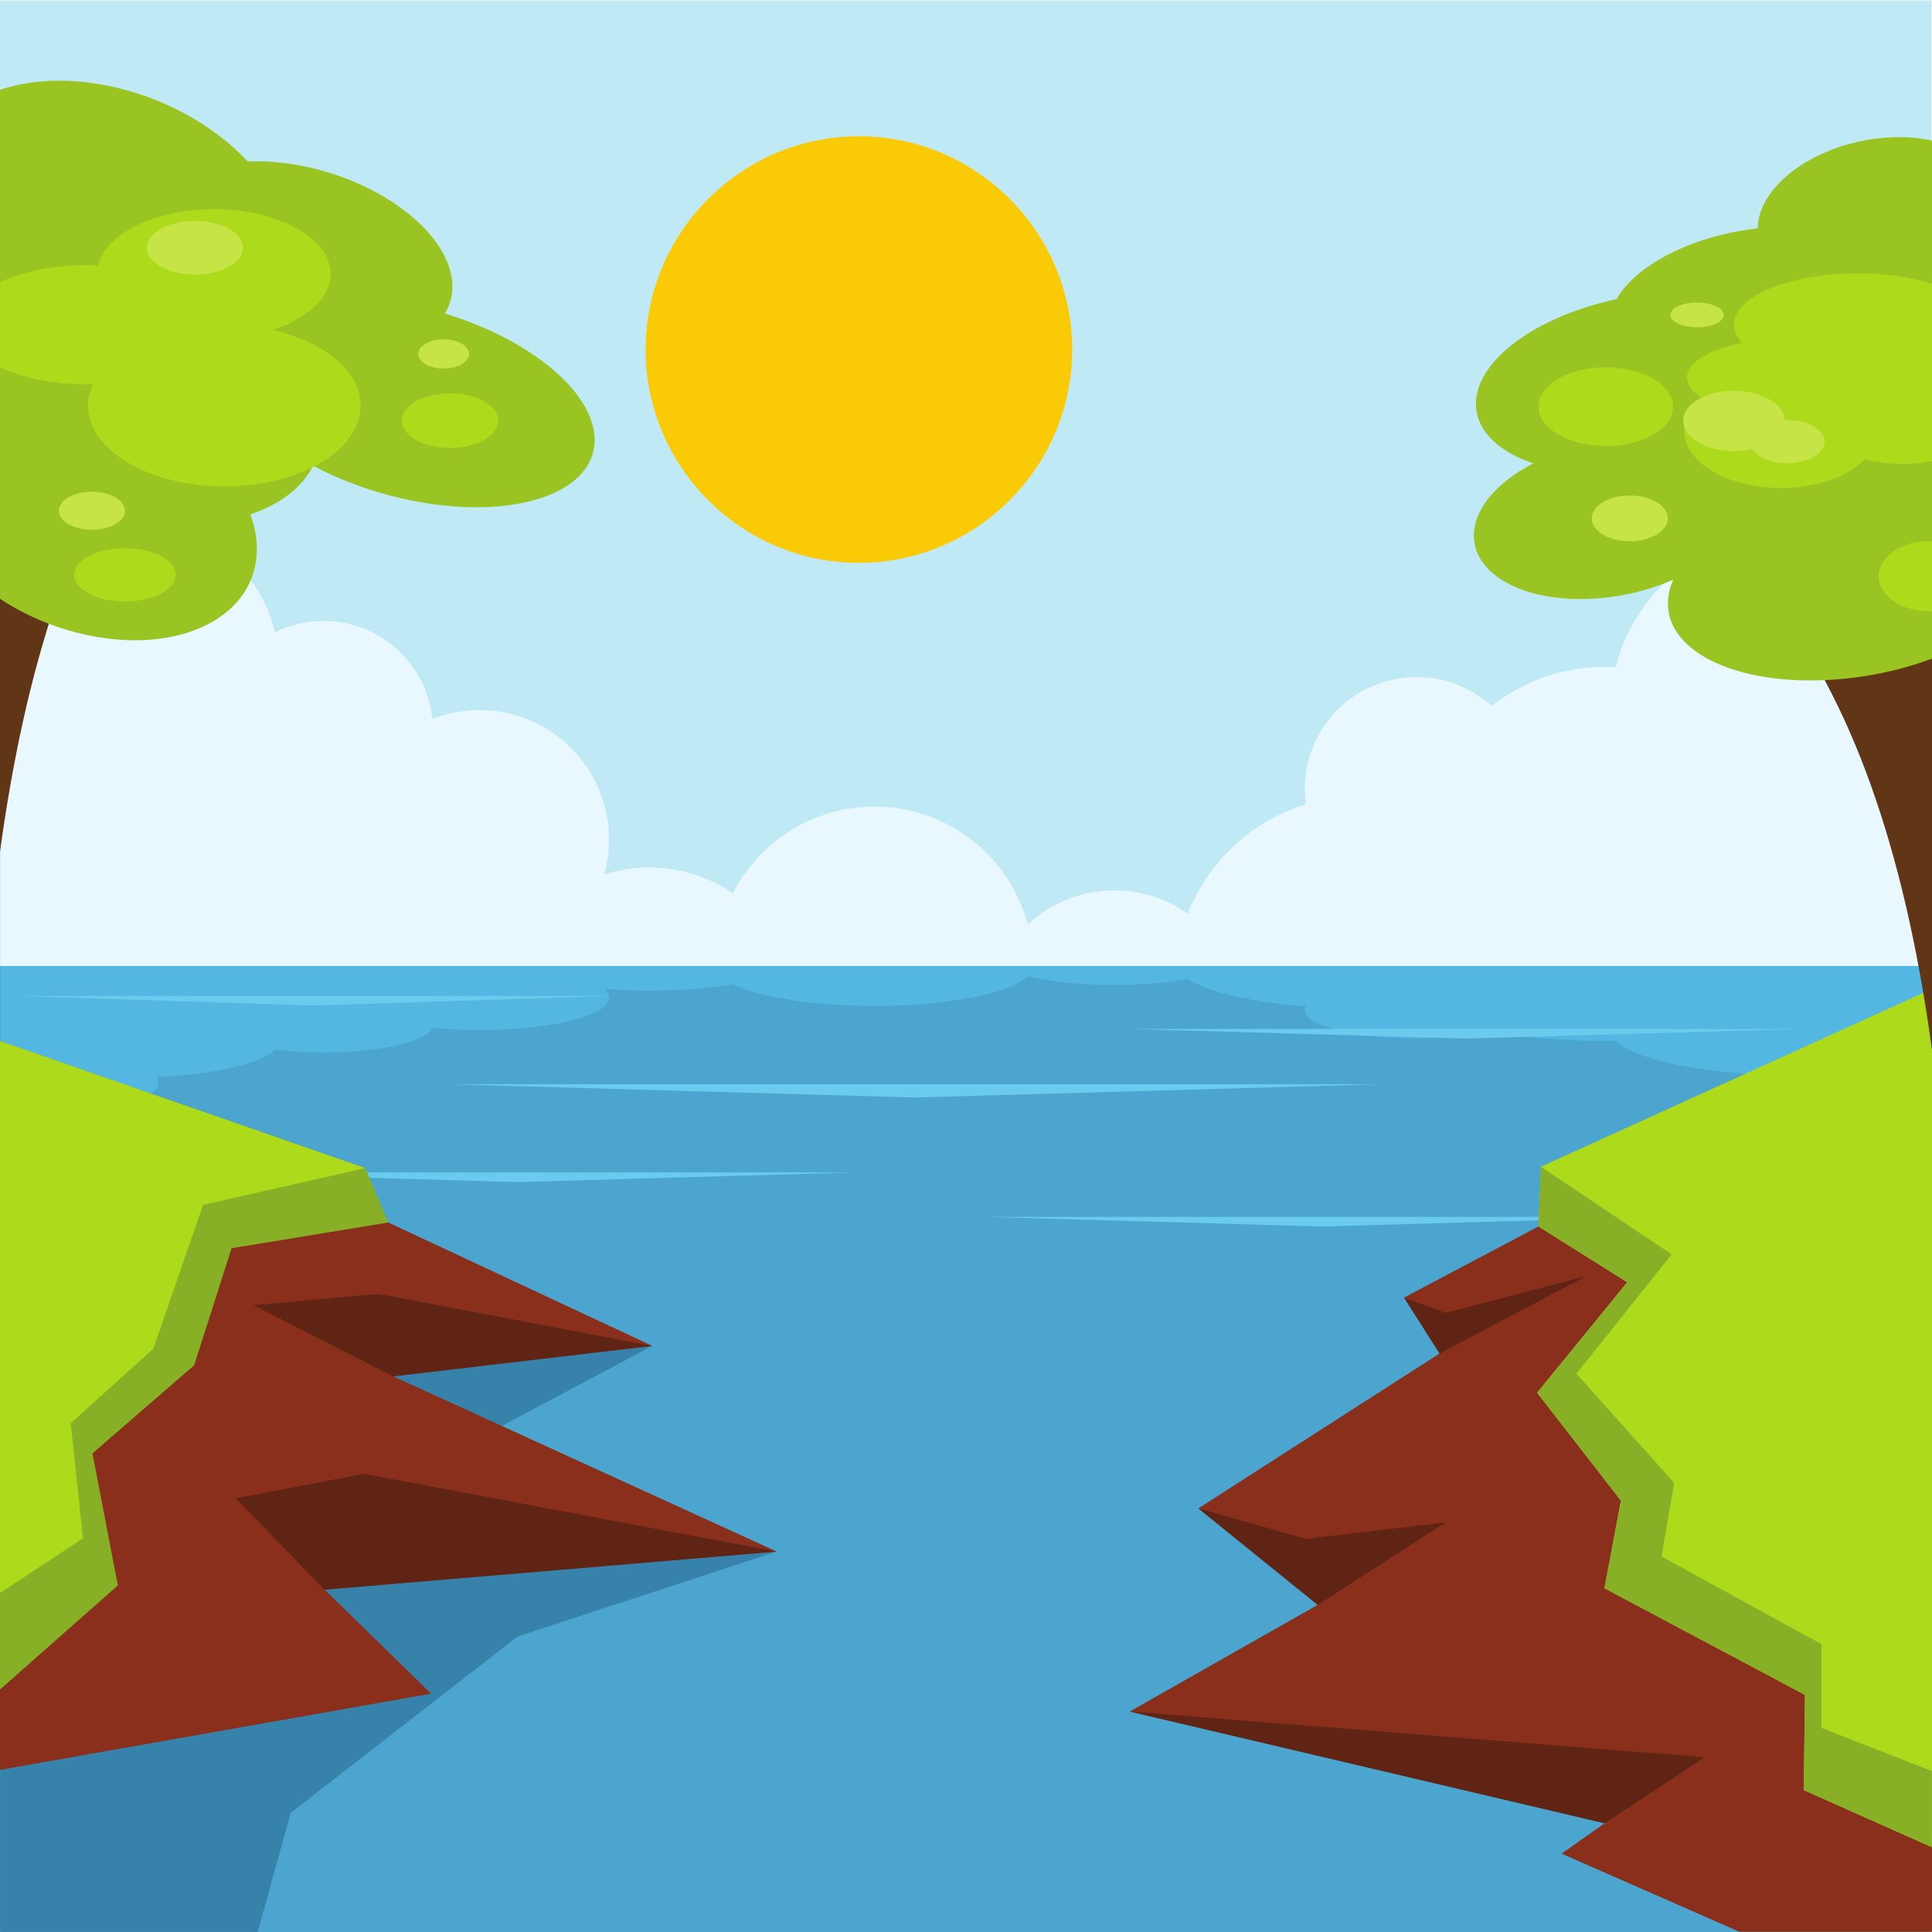 <?xml version="1.0" encoding="UTF-8" standalone="no"?>
<!-- Created with Inkscape (http://www.inkscape.org/) -->

<svg
   version="1.1"
   id="svg1"
   width="880"
   height="880"
   viewBox="0 0 880 880"
   sodipodi:docname="river-banks.svg"
   inkscape:version="1.3.2 (091e20e, 2023-11-25, custom)"
   xmlns:inkscape="http://www.inkscape.org/namespaces/inkscape"
   xmlns:sodipodi="http://sodipodi.sourceforge.net/DTD/sodipodi-0.dtd"
   xmlns="http://www.w3.org/2000/svg"
   xmlns:svg="http://www.w3.org/2000/svg">
  <defs
     id="defs1">
    <clipPath
       clipPathUnits="userSpaceOnUse"
       id="clipPath4">
      <path
         d="M 0,660 H 660 V 0 H 0 Z"
         transform="translate(-660,-522.381)"
         id="path4" />
    </clipPath>
    <clipPath
       clipPathUnits="userSpaceOnUse"
       id="clipPath6">
      <path
         d="M 0,660 H 660 V 0 H 0 Z"
         id="path6" />
    </clipPath>
    <clipPath
       clipPathUnits="userSpaceOnUse"
       id="clipPath8">
      <path
         d="M 0,660 H 660 V 0 H 0 Z"
         transform="translate(-660,-281.825)"
         id="path8" />
    </clipPath>
    <clipPath
       clipPathUnits="userSpaceOnUse"
       id="clipPath10">
      <path
         d="M 0,660 H 660 V 0 H 0 Z"
         transform="translate(-312.499,-285.07)"
         id="path10" />
    </clipPath>
    <clipPath
       clipPathUnits="userSpaceOnUse"
       id="clipPath12">
      <path
         d="M 0,660 H 660 V 0 H 0 Z"
         transform="translate(-500.83,-305.21)"
         id="path12" />
    </clipPath>
    <clipPath
       clipPathUnits="userSpaceOnUse"
       id="clipPath14">
      <path
         d="M 0,660 H 660 V 0 H 0 Z"
         transform="translate(-107.082,-316.491)"
         id="path14" />
    </clipPath>
    <clipPath
       clipPathUnits="userSpaceOnUse"
       id="clipPath16">
      <path
         d="M 0,660 H 660 V 0 H 0 Z"
         transform="translate(-176.707,-256.186)"
         id="path16" />
    </clipPath>
    <clipPath
       clipPathUnits="userSpaceOnUse"
       id="clipPath18">
      <path
         d="M 0,660 H 660 V 0 H 0 Z"
         transform="translate(-451.763,-241.001)"
         id="path18" />
    </clipPath>
    <clipPath
       clipPathUnits="userSpaceOnUse"
       id="clipPath20">
      <path
         d="M 0,660 H 660 V 0 H 0 Z"
         transform="translate(0,-369.019)"
         id="path20" />
    </clipPath>
    <clipPath
       clipPathUnits="userSpaceOnUse"
       id="clipPath22">
      <path
         d="M 0,660 H 660 V 0 H 0 Z"
         transform="translate(-153.713,-525.635)"
         id="path22" />
    </clipPath>
    <clipPath
       clipPathUnits="userSpaceOnUse"
       id="clipPath24">
      <path
         d="M 0,660 H 660 V 0 H 0 Z"
         transform="translate(0,-455.431)"
         id="path24" />
    </clipPath>
    <clipPath
       clipPathUnits="userSpaceOnUse"
       id="clipPath26">
      <path
         d="M 0,660 H 660 V 0 H 0 Z"
         transform="translate(-265.323,-129.953)"
         id="path26" />
    </clipPath>
    <clipPath
       clipPathUnits="userSpaceOnUse"
       id="clipPath28">
      <path
         d="M 0,660 H 660 V 0 H 0 Z"
         transform="translate(0,-304.357)"
         id="path28" />
    </clipPath>
    <clipPath
       clipPathUnits="userSpaceOnUse"
       id="clipPath30">
      <path
         d="M 0,660 H 660 V 0 H 0 Z"
         transform="translate(-660,-312.167)"
         id="path30" />
    </clipPath>
    <clipPath
       clipPathUnits="userSpaceOnUse"
       id="clipPath32">
      <path
         d="M 0,660 H 660 V 0 H 0 Z"
         transform="translate(-110.875,-116.939)"
         id="path32" />
    </clipPath>
    <clipPath
       clipPathUnits="userSpaceOnUse"
       id="clipPath34">
      <path
         d="M 0,660 H 660 V 0 H 0 Z"
         transform="translate(0,-304.357)"
         id="path34" />
    </clipPath>
    <clipPath
       clipPathUnits="userSpaceOnUse"
       id="clipPath36">
      <path
         d="M 0,660 H 660 V 0 H 0 Z"
         transform="translate(0,-304.357)"
         id="path36" />
    </clipPath>
    <clipPath
       clipPathUnits="userSpaceOnUse"
       id="clipPath38">
      <path
         d="M 0,660 H 660 V 0 H 0 Z"
         transform="translate(-450.139,-111.731)"
         id="path38" />
    </clipPath>
    <clipPath
       clipPathUnits="userSpaceOnUse"
       id="clipPath40">
      <path
         d="M 0,660 H 660 V 0 H 0 Z"
         transform="translate(-660,-322.161)"
         id="path40" />
    </clipPath>
    <clipPath
       clipPathUnits="userSpaceOnUse"
       id="clipPath42">
      <path
         d="M 0,660 H 660 V 0 H 0 Z"
         transform="translate(-526.385,-261.424)"
         id="path42" />
    </clipPath>
    <clipPath
       clipPathUnits="userSpaceOnUse"
       id="clipPath44">
      <path
         d="M 0,660 H 660 V 0 H 0 Z"
         transform="translate(-153.713,-525.635)"
         id="path44" />
    </clipPath>
    <clipPath
       clipPathUnits="userSpaceOnUse"
       id="clipPath46">
      <path
         d="M 0,660 H 660 V 0 H 0 Z"
         transform="translate(-151.544,-544.074)"
         id="path46" />
    </clipPath>
    <clipPath
       clipPathUnits="userSpaceOnUse"
       id="clipPath48">
      <path
         d="M 0,660 H 660 V 0 H 0 Z"
         transform="translate(-660,-301.341)"
         id="path48" />
    </clipPath>
    <clipPath
       clipPathUnits="userSpaceOnUse"
       id="clipPath50">
      <path
         d="M 0,660 H 660 V 0 H 0 Z"
         transform="translate(-660,-435.006)"
         id="path50" />
    </clipPath>
    <clipPath
       clipPathUnits="userSpaceOnUse"
       id="clipPath52">
      <path
         d="M 0,660 H 660 V 0 H 0 Z"
         transform="translate(-658.709,-475.093)"
         id="path52" />
    </clipPath>
    <clipPath
       clipPathUnits="userSpaceOnUse"
       id="clipPath54">
      <path
         d="M 0,660 H 660 V 0 H 0 Z"
         transform="translate(-592.331,-526.504)"
         id="path54" />
    </clipPath>
    <clipPath
       clipPathUnits="userSpaceOnUse"
       id="clipPath56">
      <path
         d="M 0,660 H 660 V 0 H 0 Z"
         transform="translate(-293.414,-467.719)"
         id="path56" />
    </clipPath>
  </defs>
  <sodipodi:namedview
     id="namedview1"
     pagecolor="#ffffff"
     bordercolor="#000000"
     borderopacity="0.25"
     inkscape:showpageshadow="2"
     inkscape:pageopacity="0.0"
     inkscape:pagecheckerboard="0"
     inkscape:deskcolor="#d1d1d1"
     inkscape:zoom="0.67272727"
     inkscape:cx="439.25676"
     inkscape:cy="440"
     inkscape:window-width="1440"
     inkscape:window-height="830"
     inkscape:window-x="-6"
     inkscape:window-y="-6"
     inkscape:window-maximized="1"
     inkscape:current-layer="g1">
    <inkscape:page
       x="0"
       y="0"
       inkscape:label="1"
       id="page1"
       width="880"
       height="880"
       margin="0"
       bleed="0" />
  </sodipodi:namedview>
  <g
     id="g1"
     inkscape:groupmode="layer"
     inkscape:label="1">
    <g
       id="group-MC0">
      <path
         id="path2"
         d="M 0,0 H 660 V 660 H 0 Z"
         style="fill:#bfeaf5;fill-opacity:1;fill-rule:nonzero;stroke:none"
         transform="matrix(1.333,0,0,-1.333,0,880)" />
      <path
         id="path3"
         d="M 0,0 V -192.38 H -660 V 16.303 c 1.405,0.119 2.827,0.184 4.263,0.184 27.438,0 49.682,-22.243 49.682,-49.682 0,-2.761 -0.23,-5.469 -0.662,-8.107 19.908,-2.914 35.93,-17.794 40.528,-37.103 4.999,2.483 10.632,3.881 16.593,3.881 19.328,0 35.227,-14.679 37.16,-33.497 4.997,1.957 10.437,3.033 16.129,3.033 24.439,0 44.252,-19.813 44.252,-44.252 0,-4.119 -0.565,-8.106 -1.617,-11.888 4.837,1.521 9.985,2.343 15.326,2.343 10.613,0 20.469,-3.242 28.632,-8.788 8.97,17.577 27.246,29.612 48.333,29.612 25.128,0 46.261,-17.092 52.417,-40.283 7.749,7.226 18.146,11.65 29.578,11.65 9.349,0 18.009,-2.958 25.091,-7.989 6.96,17.874 21.854,31.78 40.354,37.392 -0.242,1.734 -0.369,3.504 -0.369,5.304 0,21.086 17.093,38.179 38.179,38.179 9.86,0 18.848,-3.74 25.622,-9.876 10.626,8.358 24.027,13.346 38.596,13.346 1.264,0 2.519,-0.04 3.765,-0.115 6.029,23.088 24.844,41.005 48.425,45.737 -0.658,2.908 -1.006,5.935 -1.006,9.042 0,22.523 18.257,40.781 40.781,40.781 C -12.702,5.207 -5.898,3.314 0,0"
         style="fill:#e8f8fe;fill-opacity:1;fill-rule:evenodd;stroke:none"
         transform="matrix(1.333,0,0,-1.333,880,183.492)"
         clip-path="url(#clipPath4)" />
      <path
         id="path5"
         d="M 0,0 H 660 V 330 H 0 Z"
         style="fill:#4ba5ce;fill-opacity:1;fill-rule:evenodd;stroke:none"
         transform="matrix(1.333,0,0,-1.333,0,880)"
         clip-path="url(#clipPath6)" />
      <path
         id="path7"
         d="M 0,0 V 48.175 H -660 V -4.083 c 1.405,-0.03 2.827,-0.045 4.263,-0.045 27.438,0 49.682,5.569 49.682,12.441 0,0.691 -0.23,1.369 -0.662,2.03 19.908,0.73 35.93,4.456 40.528,9.291 4.999,-0.621 10.632,-0.972 16.593,-0.972 19.328,0 35.227,3.675 37.16,8.388 4.997,-0.49 10.437,-0.759 16.129,-0.759 24.439,0 44.252,4.96 44.252,11.081 0,1.03 -0.565,2.029 -1.617,2.977 4.837,-0.381 9.985,-0.587 15.326,-0.587 10.613,0 20.469,0.811 28.632,2.2 8.97,-4.401 27.246,-7.415 48.333,-7.415 25.128,0 46.261,4.279 52.417,10.088 7.749,-1.809 18.146,-2.917 29.578,-2.917 9.349,0 18.009,0.741 25.091,2.001 6.96,-4.478 21.854,-7.96 40.354,-9.364 -0.242,-0.435 -0.369,-0.878 -0.369,-1.329 0,-5.28 17.093,-9.56 38.179,-9.56 9.86,0 18.848,0.935 25.622,2.473 10.626,-2.093 24.027,-3.342 38.596,-3.342 1.264,0 2.519,0.009 3.765,0.028 6.029,-5.781 24.844,-10.267 48.425,-11.453 -0.658,-0.729 -1.006,-1.486 -1.006,-2.264 0,-5.64 18.257,-10.212 40.781,-10.212 7.246,0 14.05,0.475 19.948,1.304"
         style="fill:#54b7e2;fill-opacity:1;fill-rule:evenodd;stroke:none"
         transform="matrix(1.333,0,0,-1.333,880,504.233)"
         clip-path="url(#clipPath8)" />
      <path
         id="path9"
         d="m 0,0 79.654,2.277 79.652,2.279 H 0 -159.304 l 79.652,-2.279 z"
         style="fill:#6acbee;fill-opacity:1;fill-rule:evenodd;stroke:none"
         transform="matrix(1.333,0,0,-1.333,416.665,499.906)"
         clip-path="url(#clipPath10)" />
      <path
         id="path11"
         d="m 0,0 57.505,1.643 57.504,1.645 H 0 -115.011 l 57.504,-1.645 z"
         style="fill:#6acbee;fill-opacity:1;fill-rule:evenodd;stroke:none"
         transform="matrix(1.333,0,0,-1.333,667.773,473.053)"
         clip-path="url(#clipPath12)" />
      <path
         id="path13"
         d="m 0,0 50.669,1.644 50.669,1.644 H 0 -101.338 l 50.669,-1.644 z"
         style="fill:#6acbee;fill-opacity:1;fill-rule:evenodd;stroke:none"
         transform="matrix(1.333,0,0,-1.333,142.776,458.012)"
         clip-path="url(#clipPath14)" />
      <path
         id="path15"
         d="m 0,0 57.506,1.646 57.505,1.643 H 0 -115.01 l 57.505,-1.643 z"
         style="fill:#6acbee;fill-opacity:1;fill-rule:evenodd;stroke:none"
         transform="matrix(1.333,0,0,-1.333,235.609,538.419)"
         clip-path="url(#clipPath16)" />
      <path
         id="path17"
         d="m 0,0 57.506,1.643 57.505,1.646 H 0 -115.01 l 57.505,-1.646 z"
         style="fill:#6acbee;fill-opacity:1;fill-rule:evenodd;stroke:none"
         transform="matrix(1.333,0,0,-1.333,602.35,558.665)"
         clip-path="url(#clipPath18)" />
      <path
         id="path19"
         d="M 0,0 C 8.483,62.122 24.766,114.886 53.496,152.712 35.664,149.531 17.832,146.349 0,143.167 Z"
         style="fill:#603616;fill-opacity:1;fill-rule:evenodd;stroke:none"
         transform="matrix(1.333,0,0,-1.333,0,387.975)"
         clip-path="url(#clipPath20)" />
      <path
         id="path21"
         d="m 0,0 c 9.105,0 16.486,-4.176 16.486,-9.327 0,-5.152 -7.381,-9.328 -16.486,-9.328 -9.104,0 -16.486,4.176 -16.486,9.328 C -16.486,-4.176 -9.104,0 0,0 m -111.063,-52.928 c 9.584,0 17.354,-4.078 17.354,-9.111 0,-5.032 -7.77,-9.111 -17.354,-9.111 -9.584,0 -17.354,4.079 -17.354,9.111 0,5.033 7.77,9.111 17.354,9.111 m -42.65,61.797 v 29.117 c 7.748,3.608 18.36,5.833 30.068,5.833 1.144,0 2.277,-0.023 3.397,-0.064 2.622,10.814 19.33,19.152 39.554,19.152 22.044,0 39.913,-9.906 39.913,-22.125 0,-8.165 -7.98,-15.296 -19.849,-19.131 17.593,-3.944 30.105,-14.027 30.105,-25.845 0,-15.256 -20.845,-27.623 -46.559,-27.623 -25.715,0 -46.561,12.367 -46.561,27.623 0,2.507 0.567,4.937 1.623,7.246 -0.538,-0.009 -1.079,-0.015 -1.623,-0.015 -11.708,0 -22.32,2.225 -30.068,5.832"
         style="fill:#bfeaf5;fill-opacity:1;fill-rule:evenodd;stroke:none"
         transform="matrix(1.333,0,0,-1.333,204.951,179.153)"
         clip-path="url(#clipPath22)" />
      <path
         id="path23"
         d="m 0,0 v 173.942 c 10.386,3.471 23.175,4.166 37.01,1.349 19.067,-3.881 36.151,-13.619 47.687,-25.853 5.903,0.256 12.358,-0.253 19.125,-1.63 28.033,-5.707 50.759,-24.124 50.759,-41.136 0,-3.387 -0.904,-6.463 -2.568,-9.172 29.127,-8.852 51.158,-26.92 51.158,-43.236 0,-18.449 -28.164,-27.672 -62.907,-20.599 -12.228,2.489 -23.64,6.667 -33.298,11.839 -3.68,-7.488 -11.24,-13.211 -21.41,-16.652 1.441,-3.909 2.214,-7.885 2.214,-11.834 0,-22.762 -25.64,-35.996 -57.268,-29.557 C 19.29,-10.256 8.832,-5.806 0,0"
         style="fill:#9ac421;fill-opacity:1;fill-rule:evenodd;stroke:none"
         transform="matrix(1.333,0,0,-1.333,0,272.758)"
         clip-path="url(#clipPath24)" />
      <path
         id="path25"
         d="m 0,0 -88.522,-28.989 -77.529,-60.268 -11.28,-40.696 h -87.992 V -2.488 l 60.258,82.562 162.548,-9.792 -127.112,-67.68 z"
         style="fill:#3782ab;fill-opacity:1;fill-rule:evenodd;stroke:none"
         transform="matrix(1.333,0,0,-1.333,353.764,706.729)"
         clip-path="url(#clipPath26)" />
      <path
         id="path27"
         d="m 0,0 222.806,-104.122 -88.504,-10.413 131.021,-59.869 -154.449,-13.015 36.443,-35.576 L 0,-249.025 Z"
         style="fill:#892f1b;fill-opacity:1;fill-rule:evenodd;stroke:none"
         transform="matrix(1.333,0,0,-1.333,0,474.19)"
         clip-path="url(#clipPath28)" />
      <path
         id="path29"
         d="m 0,0 -180.359,-95.445 12.148,-19.089 -82.432,-52.929 40.782,-32.973 -64.207,-36.441 162.256,-38.179 -14.751,-10.413 60.738,-26.698 H 0 Z"
         style="fill:#892f1b;fill-opacity:1;fill-rule:evenodd;stroke:none"
         transform="matrix(1.333,0,0,-1.333,880,463.777)"
         clip-path="url(#clipPath30)" />
      <path
         id="path31"
         d="M 0,0 -30.362,31.234 13.56,39.591 154.448,13.015 Z m 23.428,72.884 -47.701,24.339 42.743,3.832 93.462,-17.758 z"
         style="fill:#5f2414;fill-opacity:1;fill-rule:evenodd;stroke:none"
         transform="matrix(1.333,0,0,-1.333,147.833,724.082)"
         clip-path="url(#clipPath32)" />
      <path
         id="path33"
         d="m 0,0 124.806,-43.424 7.866,-18.577 -53.546,-8.789 -12.79,-40.001 -34.744,-30.095 8.677,-45.12 L 0,-221.58 Z"
         style="fill:#87b027;fill-opacity:1;fill-rule:evenodd;stroke:none"
         transform="matrix(1.333,0,0,-1.333,0,474.19)"
         clip-path="url(#clipPath34)" />
      <path
         id="path35"
         d="M 0,0 124.806,-43.424 69.382,-55.968 52.42,-105.067 24.165,-130.606 28.358,-169.926 0,-188.601 Z"
         style="fill:#adda1a;fill-opacity:1;fill-rule:evenodd;stroke:none"
         transform="matrix(1.333,0,0,-1.333,0,474.19)"
         clip-path="url(#clipPath36)" />
      <path
         id="path37"
         d="M 0,0 43.708,28.217 -4.016,22.576 -40.781,32.973 Z m 98.05,-74.62 34.161,22.576 -196.418,15.603 z M 41.65,85.901 91.864,112.382 43.708,99.8 29.502,104.99 Z"
         style="fill:#5f2414;fill-opacity:1;fill-rule:evenodd;stroke:none"
         transform="matrix(1.333,0,0,-1.333,600.185,731.025)"
         clip-path="url(#clipPath38)" />
      <path
         id="path39"
         d="m 0,0 -133.615,-60.737 -0.855,-20.417 30.355,-19.063 -30.802,-37.745 28.633,-36.877 -5.639,-29.933 68.546,-36.444 -0.434,-32.538 L 0,-293.276 Z"
         style="fill:#adda1a;fill-opacity:1;fill-rule:evenodd;stroke:none"
         transform="matrix(1.333,0,0,-1.333,880,450.452)"
         clip-path="url(#clipPath40)" />
      <path
         id="path41"
         d="m 0,0 44.687,-29.935 -32.539,-40.781 33.406,-37.311 -4.339,-25.162 54.664,-29.935 v -28.634 l 37.736,-14.751 v -26.03 l -43.81,19.522 0.433,32.538 -68.546,36.444 5.639,29.933 -28.633,36.877 30.802,37.745 -30.354,19.063 z"
         style="fill:#87b027;fill-opacity:1;fill-rule:evenodd;stroke:none"
         transform="matrix(1.333,0,0,-1.333,701.846,531.435)"
         clip-path="url(#clipPath42)" />
      <path
         id="path43"
         d="m 0,0 c 9.105,0 16.486,-4.176 16.486,-9.327 0,-5.152 -7.381,-9.328 -16.486,-9.328 -9.104,0 -16.486,4.176 -16.486,9.328 C -16.486,-4.176 -9.104,0 0,0 m -111.063,-52.928 c 9.584,0 17.354,-4.078 17.354,-9.111 0,-5.032 -7.77,-9.111 -17.354,-9.111 -9.584,0 -17.354,4.079 -17.354,9.111 0,5.033 7.77,9.111 17.354,9.111 m -42.65,61.797 v 29.117 c 7.748,3.608 18.36,5.833 30.068,5.833 1.144,0 2.277,-0.023 3.397,-0.064 2.622,10.814 19.33,19.152 39.554,19.152 22.044,0 39.913,-9.906 39.913,-22.125 0,-8.165 -7.98,-15.296 -19.849,-19.131 17.593,-3.944 30.105,-14.027 30.105,-25.845 0,-15.256 -20.845,-27.623 -46.559,-27.623 -25.715,0 -46.561,12.367 -46.561,27.623 0,2.507 0.567,4.937 1.623,7.246 -0.538,-0.009 -1.079,-0.015 -1.623,-0.015 -11.708,0 -22.32,2.225 -30.068,5.832"
         style="fill:#adda1a;fill-opacity:1;fill-rule:evenodd;stroke:none"
         transform="matrix(1.333,0,0,-1.333,204.951,179.153)"
         clip-path="url(#clipPath44)" />
      <path
         id="path45"
         d="m 0,0 c 4.792,0 8.677,-2.234 8.677,-4.989 0,-2.756 -3.885,-4.989 -8.677,-4.989 -4.792,0 -8.677,2.233 -8.677,4.989 C -8.677,-2.234 -4.792,0 0,0 m -120.174,-52.06 c 6.229,0 11.28,-2.914 11.28,-6.508 0,-3.595 -5.051,-6.508 -11.28,-6.508 -6.23,0 -11.28,2.913 -11.28,6.508 0,3.594 5.05,6.508 11.28,6.508 m 35.192,92.53 c 9.077,0 16.435,-4.107 16.435,-9.172 0,-5.066 -7.358,-9.171 -16.435,-9.171 -9.076,0 -16.434,4.105 -16.434,9.171 0,5.065 7.358,9.172 16.434,9.172"
         style="fill:#c6e446;fill-opacity:1;fill-rule:evenodd;stroke:none"
         transform="matrix(1.333,0,0,-1.333,202.059,154.568)"
         clip-path="url(#clipPath46)" />
      <path
         id="path47"
         d="M 0,0 C -8.483,62.121 -24.766,114.885 -53.496,152.711 -35.663,149.53 -17.832,146.349 0,143.167 Z"
         style="fill:#603616;fill-opacity:1;fill-rule:evenodd;stroke:none"
         transform="matrix(1.333,0,0,-1.333,880,478.212)"
         clip-path="url(#clipPath48)" />
      <path
         id="path49"
         d="m 0,0 c -8.22,-3.073 -17.419,-5.36 -27.132,-6.557 -34.851,-4.295 -63.103,7.069 -63.103,25.38 0,2.735 0.633,5.47 1.823,8.159 -6.57,-2.911 -14.115,-5.038 -22.145,-6.028 -25.4,-3.13 -45.99,6.305 -45.99,21.072 0,9.235 8.052,18.369 20.299,24.682 -12.008,4.073 -19.586,11.268 -19.586,20.328 0,14.997 20.766,30.006 48.033,35.792 6.437,11.387 25.114,21.35 47.156,24.067 0.361,0.043 0.719,0.085 1.077,0.125 0.292,14.247 18.373,27.94 40.636,30.684 6.837,0.842 13.278,0.553 18.932,-0.66 z"
         style="fill:#9ac421;fill-opacity:1;fill-rule:evenodd;stroke:none"
         transform="matrix(1.333,0,0,-1.333,880,299.992)"
         clip-path="url(#clipPath50)" />
      <path
         id="path51"
         d="M 0,0 C 0.434,0 0.864,-0.012 1.291,-0.035 V -23.827 C 0.864,-23.85 0.434,-23.861 0,-23.861 c -9.345,0 -16.92,5.341 -16.92,11.93 C -16.92,-5.342 -9.345,0 0,0 m -110.196,59.436 c 12.699,0 22.993,-6.021 22.993,-13.449 0,-7.427 -10.294,-13.449 -22.993,-13.449 -12.699,0 -22.994,6.022 -22.994,13.449 0,7.428 10.295,13.449 22.994,13.449 m 86.118,32.104 c 9.517,0 18.301,-1.305 25.369,-3.509 V 27.348 c -3.148,-0.574 -6.496,-0.884 -9.969,-0.884 -4.601,0 -8.985,0.545 -12.973,1.528 -5.673,-5.835 -16.388,-9.771 -28.675,-9.771 -18.21,0 -32.972,8.644 -32.972,19.306 0,4.233 2.328,8.147 6.275,11.33 -3.427,2.062 -5.408,4.498 -5.408,7.109 0,5.108 7.579,9.551 18.743,11.827 -1.737,1.922 -2.69,4.003 -2.69,6.177 0,9.704 18.938,17.57 42.3,17.57"
         style="fill:#adda1a;fill-opacity:1;fill-rule:evenodd;stroke:none"
         transform="matrix(1.333,0,0,-1.333,878.279,246.542)"
         clip-path="url(#clipPath52)" />
      <path
         id="path53"
         d="m 0,0 c 9.411,0 17.071,-4.448 17.345,-9.996 0.29,0.012 0.582,0.017 0.876,0.017 7.068,0 12.799,-3.302 12.799,-7.376 0,-4.072 -5.731,-7.374 -12.799,-7.374 -5.498,0 -10.189,1.999 -11.999,4.804 -1.93,-0.44 -4.029,-0.682 -6.222,-0.682 -9.584,0 -17.354,4.613 -17.354,10.303 C -17.354,-4.613 -9.584,0 0,0 m -12.582,30.152 c 5.033,0 9.112,-1.894 9.112,-4.23 0,-2.336 -4.079,-4.231 -9.112,-4.231 -5.031,0 -9.11,1.895 -9.11,4.231 0,2.336 4.079,4.23 9.11,4.23 m -22.992,-65.945 c 7.187,0 13.014,-3.496 13.014,-7.809 0,-4.312 -5.827,-7.809 -13.014,-7.809 -7.189,0 -13.016,3.497 -13.016,7.809 0,4.313 5.827,7.809 13.016,7.809"
         style="fill:#c6e446;fill-opacity:1;fill-rule:evenodd;stroke:none"
         transform="matrix(1.333,0,0,-1.333,789.775,177.995)"
         clip-path="url(#clipPath54)" />
      <path
         id="path55"
         d="m 0,0 c 40.143,0 72.884,32.741 72.884,72.885 0,40.144 -32.741,72.885 -72.884,72.885 -40.145,0 -72.886,-32.741 -72.886,-72.885 C -72.886,32.741 -40.145,0 0,0"
         style="fill:#fbca07;fill-opacity:1;fill-rule:evenodd;stroke:none"
         transform="matrix(1.333,0,0,-1.333,391.218,256.375)"
         clip-path="url(#clipPath56)" />
    </g>
  </g>
</svg>

